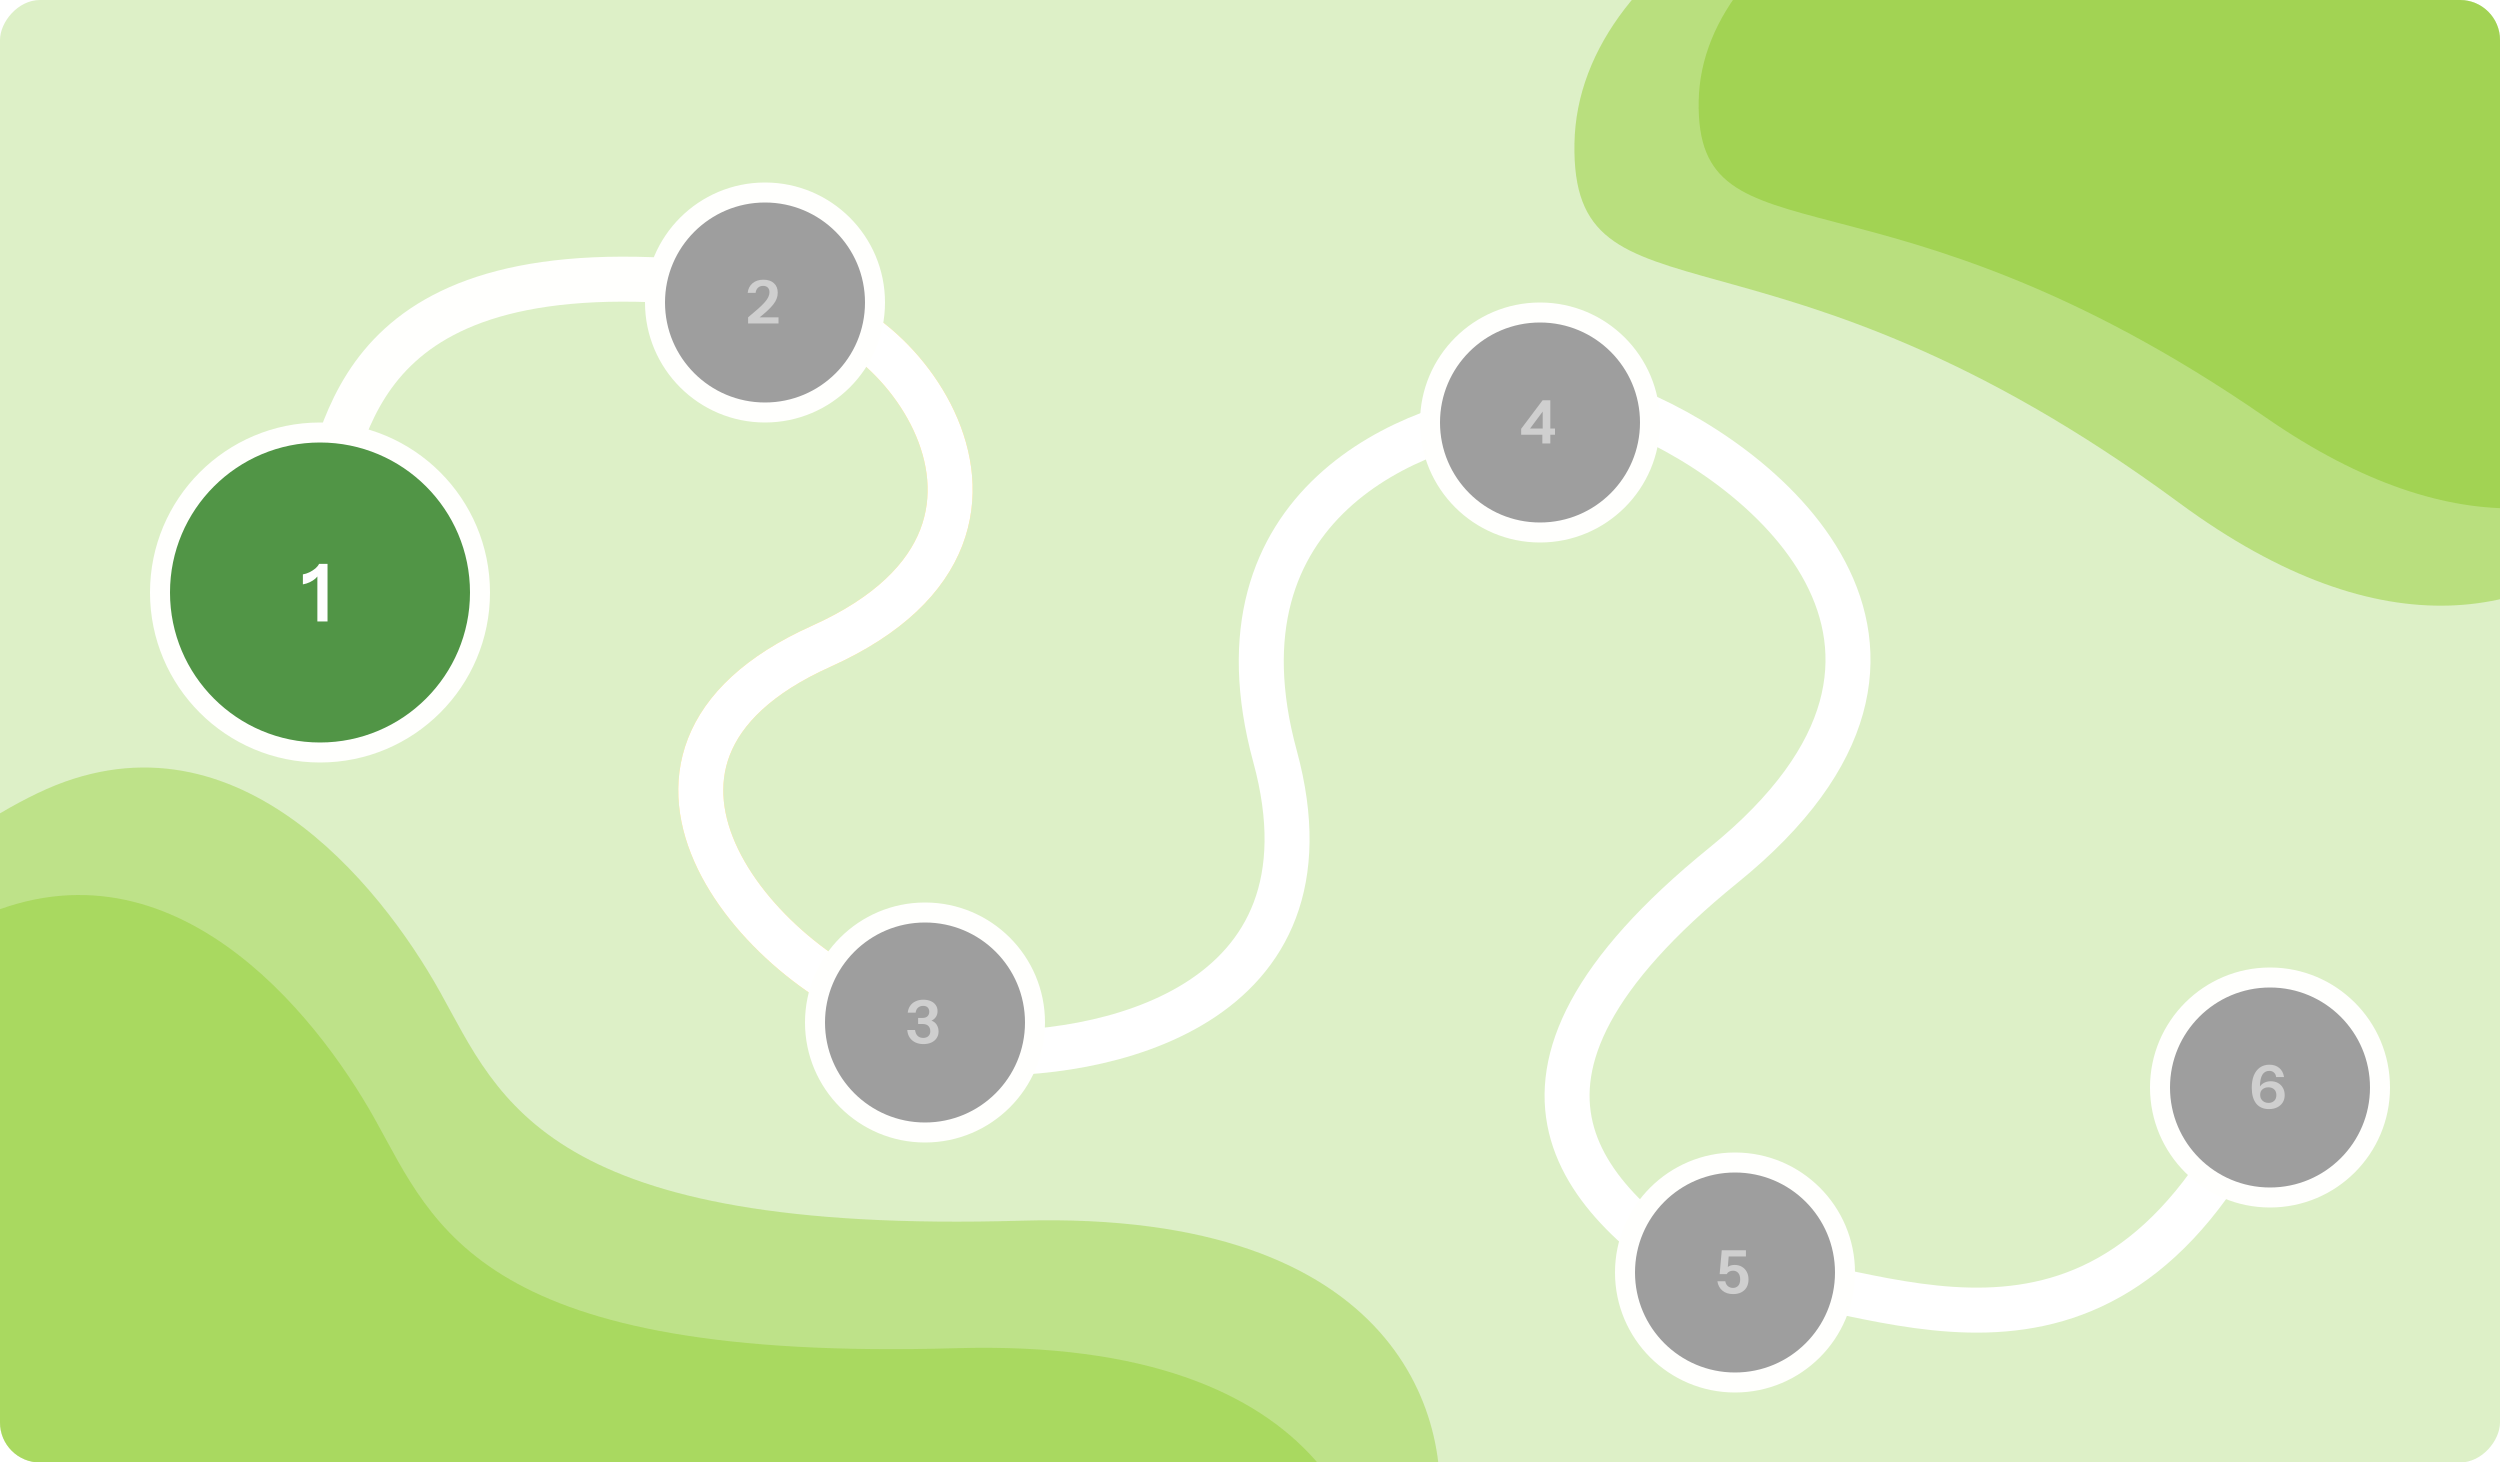 <svg width="1000" height="585" viewBox="0 0 1000 585" fill="none" xmlns="http://www.w3.org/2000/svg">
<g clip-path="url(#clip0_2549_17457)">
<rect width="1000" height="585" rx="16" transform="matrix(-1 0 0 1 1000 0)" fill="#DDF0C7"/>
<path d="M694 510C748.167 510.667 839 569 902 443" stroke="white" stroke-width="18"/>
<path d="M648.5 162.5C703 182.833 798 258 689.5 346C581.86 433.302 634 482 689.5 516" stroke="white" stroke-width="18"/>
<path d="M388 421C440.167 423.667 537.6 403.7 510 302.5C482.4 201.3 565.5 168.333 610.5 164.5" stroke="white" stroke-width="18"/>
<path d="M314.001 126.5C344.501 110.998 437.501 209.5 328.501 258.5C227.552 303.88 308.334 391.333 361.501 405.5" stroke="#FFD66C" stroke-width="18"/>
<path d="M314.001 126.5C344.501 110.998 437.501 209.5 328.501 258.5C227.552 303.88 308.334 391.333 361.501 405.5" stroke="white" stroke-width="18"/>
<path d="M128 201.999C139.833 168.333 144 94.001 300.5 115.5" stroke="#FFFFFD" stroke-width="18"/>
<path d="M629.782 57.344C628.392 134.302 706.389 79.301 871.617 201.101C1036.84 322.902 1117.09 143.127 1118.48 66.169C1119.87 -10.789 1011.6 -75.151 876.649 -77.588C741.698 -80.025 631.172 -19.614 629.782 57.344Z" fill="#82C512" fill-opacity="0.4"/>
<path d="M679.473 40.465C678.252 108.101 751.339 59.844 906.42 167.068C1061.5 274.291 1136.57 116.377 1137.79 48.742C1139.01 -18.894 1037.4 -75.575 910.842 -77.861C784.282 -80.146 680.695 -27.17 679.473 40.465Z" fill="#80C212" fill-opacity="0.4"/>
<path d="M408.523 488.277C560.923 483.877 582.69 569.444 574.523 612.777C557.023 761.777 287.523 749.278 176.023 734.778C64.523 720.278 -40.977 682.278 -91.977 571.778C-142.977 461.278 -62.977 354.778 15.023 317.278C93.023 279.778 152.023 353.778 176.023 396.778C200.023 439.778 218.023 493.777 408.523 488.277Z" fill="#81C50E" fill-opacity="0.33"/>
<path d="M382.523 539.277C534.923 534.877 556.69 620.444 548.523 663.777C531.023 812.777 261.523 800.278 150.023 785.778C38.523 771.278 -66.977 733.278 -117.977 622.778C-168.977 512.278 -88.977 405.778 -10.977 368.278C67.023 330.778 126.023 404.778 150.023 447.778C174.023 490.778 192.023 544.777 382.523 539.277Z" fill="#81C50E" fill-opacity="0.33"/>
<g filter="url(#filter0_d_2549_17457)">
<circle cx="60" cy="60" r="64" transform="matrix(1 0 0 -1 68 293)" fill="#519546" stroke="#FFFFFD" stroke-width="8"/>
<path d="M126.947 244.598V225.238L127.555 225.622C127.257 226.262 126.787 226.87 126.147 227.446C125.507 228 124.761 228.48 123.907 228.886C123.054 229.291 122.137 229.579 121.155 229.75V225.75C122.009 225.622 122.873 225.344 123.747 224.918C124.622 224.491 125.411 223.99 126.115 223.414C126.819 222.816 127.321 222.198 127.619 221.558H131.011V244.598H126.947Z" fill="white"/>
</g>
<g filter="url(#filter1_d_2549_17457)">
<circle cx="40" cy="40" r="44" transform="matrix(1 0 0 -1 266 157)" fill="#9E9E9E" stroke="#FFFFFD" stroke-width="8"/>
<path d="M299.24 125.398V122.926C300.872 121.582 302.232 120.422 303.32 119.446C304.424 118.454 305.304 117.582 305.96 116.83C306.616 116.078 307.08 115.39 307.352 114.766C307.64 114.126 307.784 113.502 307.784 112.894C307.784 112.094 307.56 111.47 307.112 111.022C306.664 110.574 306.04 110.35 305.24 110.35C304.408 110.35 303.728 110.598 303.2 111.094C302.672 111.574 302.352 112.254 302.24 113.134H299.072C299.248 111.518 299.896 110.238 301.016 109.294C302.136 108.35 303.592 107.878 305.384 107.878C307.16 107.878 308.552 108.342 309.56 109.27C310.584 110.182 311.096 111.454 311.096 113.086C311.096 113.902 310.952 114.694 310.664 115.462C310.392 116.214 309.928 117.006 309.272 117.838C308.632 118.654 307.768 119.558 306.68 120.55C305.608 121.526 304.264 122.638 302.648 123.886L301.904 122.926H311.408V125.398H299.24Z" fill="white" fill-opacity="0.5"/>
</g>
<g filter="url(#filter2_d_2549_17457)">
<circle cx="40" cy="40" r="44" transform="matrix(1 0 0 -1 330 445)" fill="#9E9E9E" stroke="#FFFFFD" stroke-width="8"/>
<path d="M369.378 413.638C368.194 413.638 367.13 413.422 366.186 412.99C365.258 412.558 364.498 411.918 363.906 411.07C363.33 410.222 362.994 409.198 362.898 407.998H366.018C366.162 409.054 366.514 409.846 367.074 410.374C367.634 410.902 368.378 411.166 369.306 411.166C370.138 411.166 370.81 410.934 371.322 410.47C371.85 410.006 372.114 409.342 372.114 408.478C372.114 407.614 371.858 406.918 371.346 406.39C370.85 405.862 370.066 405.598 368.994 405.598H367.242V403.174H368.922C369.866 403.174 370.562 402.95 371.01 402.502C371.474 402.038 371.706 401.446 371.706 400.726C371.706 400.006 371.498 399.43 371.082 398.998C370.682 398.566 370.066 398.35 369.234 398.35C368.466 398.35 367.802 398.582 367.242 399.046C366.698 399.494 366.37 400.166 366.258 401.062H363.09C363.218 399.99 363.546 399.07 364.074 398.302C364.618 397.534 365.338 396.942 366.234 396.526C367.13 396.094 368.162 395.878 369.33 395.878C370.482 395.878 371.482 396.07 372.33 396.454C373.178 396.822 373.834 397.35 374.298 398.038C374.778 398.71 375.018 399.518 375.018 400.462C375.018 401.278 374.834 401.99 374.466 402.598C374.098 403.206 373.618 403.686 373.026 404.038C372.45 404.374 371.842 404.542 371.202 404.542L371.13 404.038C372.026 404.038 372.794 404.246 373.434 404.662C374.074 405.062 374.562 405.606 374.898 406.294C375.25 406.982 375.426 407.758 375.426 408.622C375.426 409.63 375.162 410.518 374.634 411.286C374.122 412.038 373.41 412.622 372.498 413.038C371.586 413.438 370.546 413.638 369.378 413.638Z" fill="white" fill-opacity="0.5"/>
</g>
<g filter="url(#filter3_d_2549_17457)">
<circle cx="40" cy="40" r="44" transform="matrix(1 0 0 -1 576 205)" fill="#9E9E9E" stroke="#FFFFFD" stroke-width="8"/>
<path d="M616.936 173.398V168.838L617.08 168.358V158.494L618.28 159.022L611.176 168.55L609.808 167.422H622V169.894H608.464V167.518L617.032 156.118H620.128V173.398H616.936Z" fill="white" fill-opacity="0.5"/>
</g>
<g filter="url(#filter4_d_2549_17457)">
<circle cx="40" cy="40" r="44" transform="matrix(1 0 0 -1 654 545)" fill="#9E9E9E" stroke="#FFFFFD" stroke-width="8"/>
<path d="M693.259 513.638C691.515 513.638 690.091 513.182 688.987 512.27C687.883 511.358 687.203 510.102 686.947 508.502H690.115C690.259 509.35 690.611 510.006 691.171 510.47C691.747 510.934 692.419 511.166 693.187 511.166C694.035 511.166 694.723 510.886 695.251 510.326C695.795 509.766 696.067 508.902 696.067 507.734C696.067 506.598 695.803 505.742 695.275 505.166C694.763 504.574 694.075 504.278 693.211 504.278C692.651 504.278 692.147 504.398 691.699 504.638C691.251 504.878 690.915 505.214 690.691 505.646H687.859L688.699 496.118H698.371V498.59H689.971L691.507 498.158L691.027 504.086L690.067 503.918C690.451 503.326 690.947 502.854 691.555 502.502C692.163 502.15 692.931 501.974 693.859 501.974C694.963 501.974 695.923 502.214 696.739 502.694C697.571 503.174 698.219 503.846 698.683 504.71C699.163 505.558 699.403 506.582 699.403 507.782C699.403 509.014 699.147 510.07 698.635 510.95C698.123 511.814 697.411 512.478 696.499 512.942C695.587 513.406 694.507 513.638 693.259 513.638Z" fill="white" fill-opacity="0.5"/>
</g>
<g filter="url(#filter5_d_2549_17457)">
<circle cx="40" cy="40" r="44" transform="matrix(1 0 0 -1 868 471)" fill="#9E9E9E" stroke="#FFFFFD" stroke-width="8"/>
<path d="M907.568 439.638C905.376 439.638 903.68 438.902 902.48 437.43C901.296 435.942 900.704 433.83 900.704 431.094C900.704 429.174 900.984 427.526 901.544 426.15C902.12 424.774 902.936 423.718 903.992 422.982C905.064 422.246 906.32 421.878 907.76 421.878C909.376 421.878 910.696 422.318 911.72 423.198C912.744 424.062 913.376 425.27 913.616 426.822H910.448C910.352 426.022 910.056 425.414 909.56 424.998C909.08 424.566 908.472 424.35 907.736 424.35C906.488 424.35 905.544 424.886 904.904 425.958C904.28 427.03 903.968 428.678 903.968 430.902V432.462L903.296 432.246C903.456 431.478 903.768 430.814 904.232 430.254C904.696 429.694 905.28 429.262 905.984 428.958C906.688 428.654 907.464 428.502 908.312 428.502C909.416 428.502 910.384 428.734 911.216 429.198C912.048 429.662 912.696 430.31 913.16 431.142C913.64 431.958 913.88 432.926 913.88 434.046C913.88 435.166 913.616 436.15 913.088 436.998C912.56 437.83 911.824 438.478 910.88 438.942C909.936 439.406 908.832 439.638 907.568 439.638ZM907.4 437.166C908.312 437.166 909.064 436.894 909.656 436.35C910.248 435.806 910.544 435.038 910.544 434.046C910.544 433.038 910.248 432.27 909.656 431.742C909.064 431.198 908.296 430.926 907.352 430.926C906.424 430.926 905.64 431.19 905 431.718C904.376 432.23 904.064 432.974 904.064 433.95C904.064 434.606 904.216 435.182 904.52 435.678C904.824 436.158 905.224 436.526 905.72 436.782C906.232 437.038 906.792 437.166 907.4 437.166Z" fill="white" fill-opacity="0.5"/>
</g>
</g>
<defs>
<filter id="filter0_d_2549_17457" x="56" y="165" width="144" height="144" filterUnits="userSpaceOnUse" color-interpolation-filters="sRGB">
<feFlood flood-opacity="0" result="BackgroundImageFix"/>
<feColorMatrix in="SourceAlpha" type="matrix" values="0 0 0 0 0 0 0 0 0 0 0 0 0 0 0 0 0 0 127 0" result="hardAlpha"/>
<feOffset dy="4"/>
<feGaussianBlur stdDeviation="2"/>
<feComposite in2="hardAlpha" operator="out"/>
<feColorMatrix type="matrix" values="0 0 0 0 0 0 0 0 0 0 0 0 0 0 0 0 0 0 0.25 0"/>
<feBlend mode="normal" in2="BackgroundImageFix" result="effect1_dropShadow_2549_17457"/>
<feBlend mode="normal" in="SourceGraphic" in2="effect1_dropShadow_2549_17457" result="shape"/>
</filter>
<filter id="filter1_d_2549_17457" x="254" y="69" width="104" height="104" filterUnits="userSpaceOnUse" color-interpolation-filters="sRGB">
<feFlood flood-opacity="0" result="BackgroundImageFix"/>
<feColorMatrix in="SourceAlpha" type="matrix" values="0 0 0 0 0 0 0 0 0 0 0 0 0 0 0 0 0 0 127 0" result="hardAlpha"/>
<feOffset dy="4"/>
<feGaussianBlur stdDeviation="2"/>
<feComposite in2="hardAlpha" operator="out"/>
<feColorMatrix type="matrix" values="0 0 0 0 0 0 0 0 0 0 0 0 0 0 0 0 0 0 0.25 0"/>
<feBlend mode="normal" in2="BackgroundImageFix" result="effect1_dropShadow_2549_17457"/>
<feBlend mode="normal" in="SourceGraphic" in2="effect1_dropShadow_2549_17457" result="shape"/>
</filter>
<filter id="filter2_d_2549_17457" x="318" y="357" width="104" height="104" filterUnits="userSpaceOnUse" color-interpolation-filters="sRGB">
<feFlood flood-opacity="0" result="BackgroundImageFix"/>
<feColorMatrix in="SourceAlpha" type="matrix" values="0 0 0 0 0 0 0 0 0 0 0 0 0 0 0 0 0 0 127 0" result="hardAlpha"/>
<feOffset dy="4"/>
<feGaussianBlur stdDeviation="2"/>
<feComposite in2="hardAlpha" operator="out"/>
<feColorMatrix type="matrix" values="0 0 0 0 0 0 0 0 0 0 0 0 0 0 0 0 0 0 0.25 0"/>
<feBlend mode="normal" in2="BackgroundImageFix" result="effect1_dropShadow_2549_17457"/>
<feBlend mode="normal" in="SourceGraphic" in2="effect1_dropShadow_2549_17457" result="shape"/>
</filter>
<filter id="filter3_d_2549_17457" x="564" y="117" width="104" height="104" filterUnits="userSpaceOnUse" color-interpolation-filters="sRGB">
<feFlood flood-opacity="0" result="BackgroundImageFix"/>
<feColorMatrix in="SourceAlpha" type="matrix" values="0 0 0 0 0 0 0 0 0 0 0 0 0 0 0 0 0 0 127 0" result="hardAlpha"/>
<feOffset dy="4"/>
<feGaussianBlur stdDeviation="2"/>
<feComposite in2="hardAlpha" operator="out"/>
<feColorMatrix type="matrix" values="0 0 0 0 0 0 0 0 0 0 0 0 0 0 0 0 0 0 0.25 0"/>
<feBlend mode="normal" in2="BackgroundImageFix" result="effect1_dropShadow_2549_17457"/>
<feBlend mode="normal" in="SourceGraphic" in2="effect1_dropShadow_2549_17457" result="shape"/>
</filter>
<filter id="filter4_d_2549_17457" x="642" y="457" width="104" height="104" filterUnits="userSpaceOnUse" color-interpolation-filters="sRGB">
<feFlood flood-opacity="0" result="BackgroundImageFix"/>
<feColorMatrix in="SourceAlpha" type="matrix" values="0 0 0 0 0 0 0 0 0 0 0 0 0 0 0 0 0 0 127 0" result="hardAlpha"/>
<feOffset dy="4"/>
<feGaussianBlur stdDeviation="2"/>
<feComposite in2="hardAlpha" operator="out"/>
<feColorMatrix type="matrix" values="0 0 0 0 0 0 0 0 0 0 0 0 0 0 0 0 0 0 0.25 0"/>
<feBlend mode="normal" in2="BackgroundImageFix" result="effect1_dropShadow_2549_17457"/>
<feBlend mode="normal" in="SourceGraphic" in2="effect1_dropShadow_2549_17457" result="shape"/>
</filter>
<filter id="filter5_d_2549_17457" x="856" y="383" width="104" height="104" filterUnits="userSpaceOnUse" color-interpolation-filters="sRGB">
<feFlood flood-opacity="0" result="BackgroundImageFix"/>
<feColorMatrix in="SourceAlpha" type="matrix" values="0 0 0 0 0 0 0 0 0 0 0 0 0 0 0 0 0 0 127 0" result="hardAlpha"/>
<feOffset dy="4"/>
<feGaussianBlur stdDeviation="2"/>
<feComposite in2="hardAlpha" operator="out"/>
<feColorMatrix type="matrix" values="0 0 0 0 0 0 0 0 0 0 0 0 0 0 0 0 0 0 0.25 0"/>
<feBlend mode="normal" in2="BackgroundImageFix" result="effect1_dropShadow_2549_17457"/>
<feBlend mode="normal" in="SourceGraphic" in2="effect1_dropShadow_2549_17457" result="shape"/>
</filter>
<clipPath id="clip0_2549_17457">
<rect width="1000" height="585" rx="16" transform="matrix(-1 0 0 1 1000 0)" fill="white"/>
</clipPath>
</defs>
</svg>
